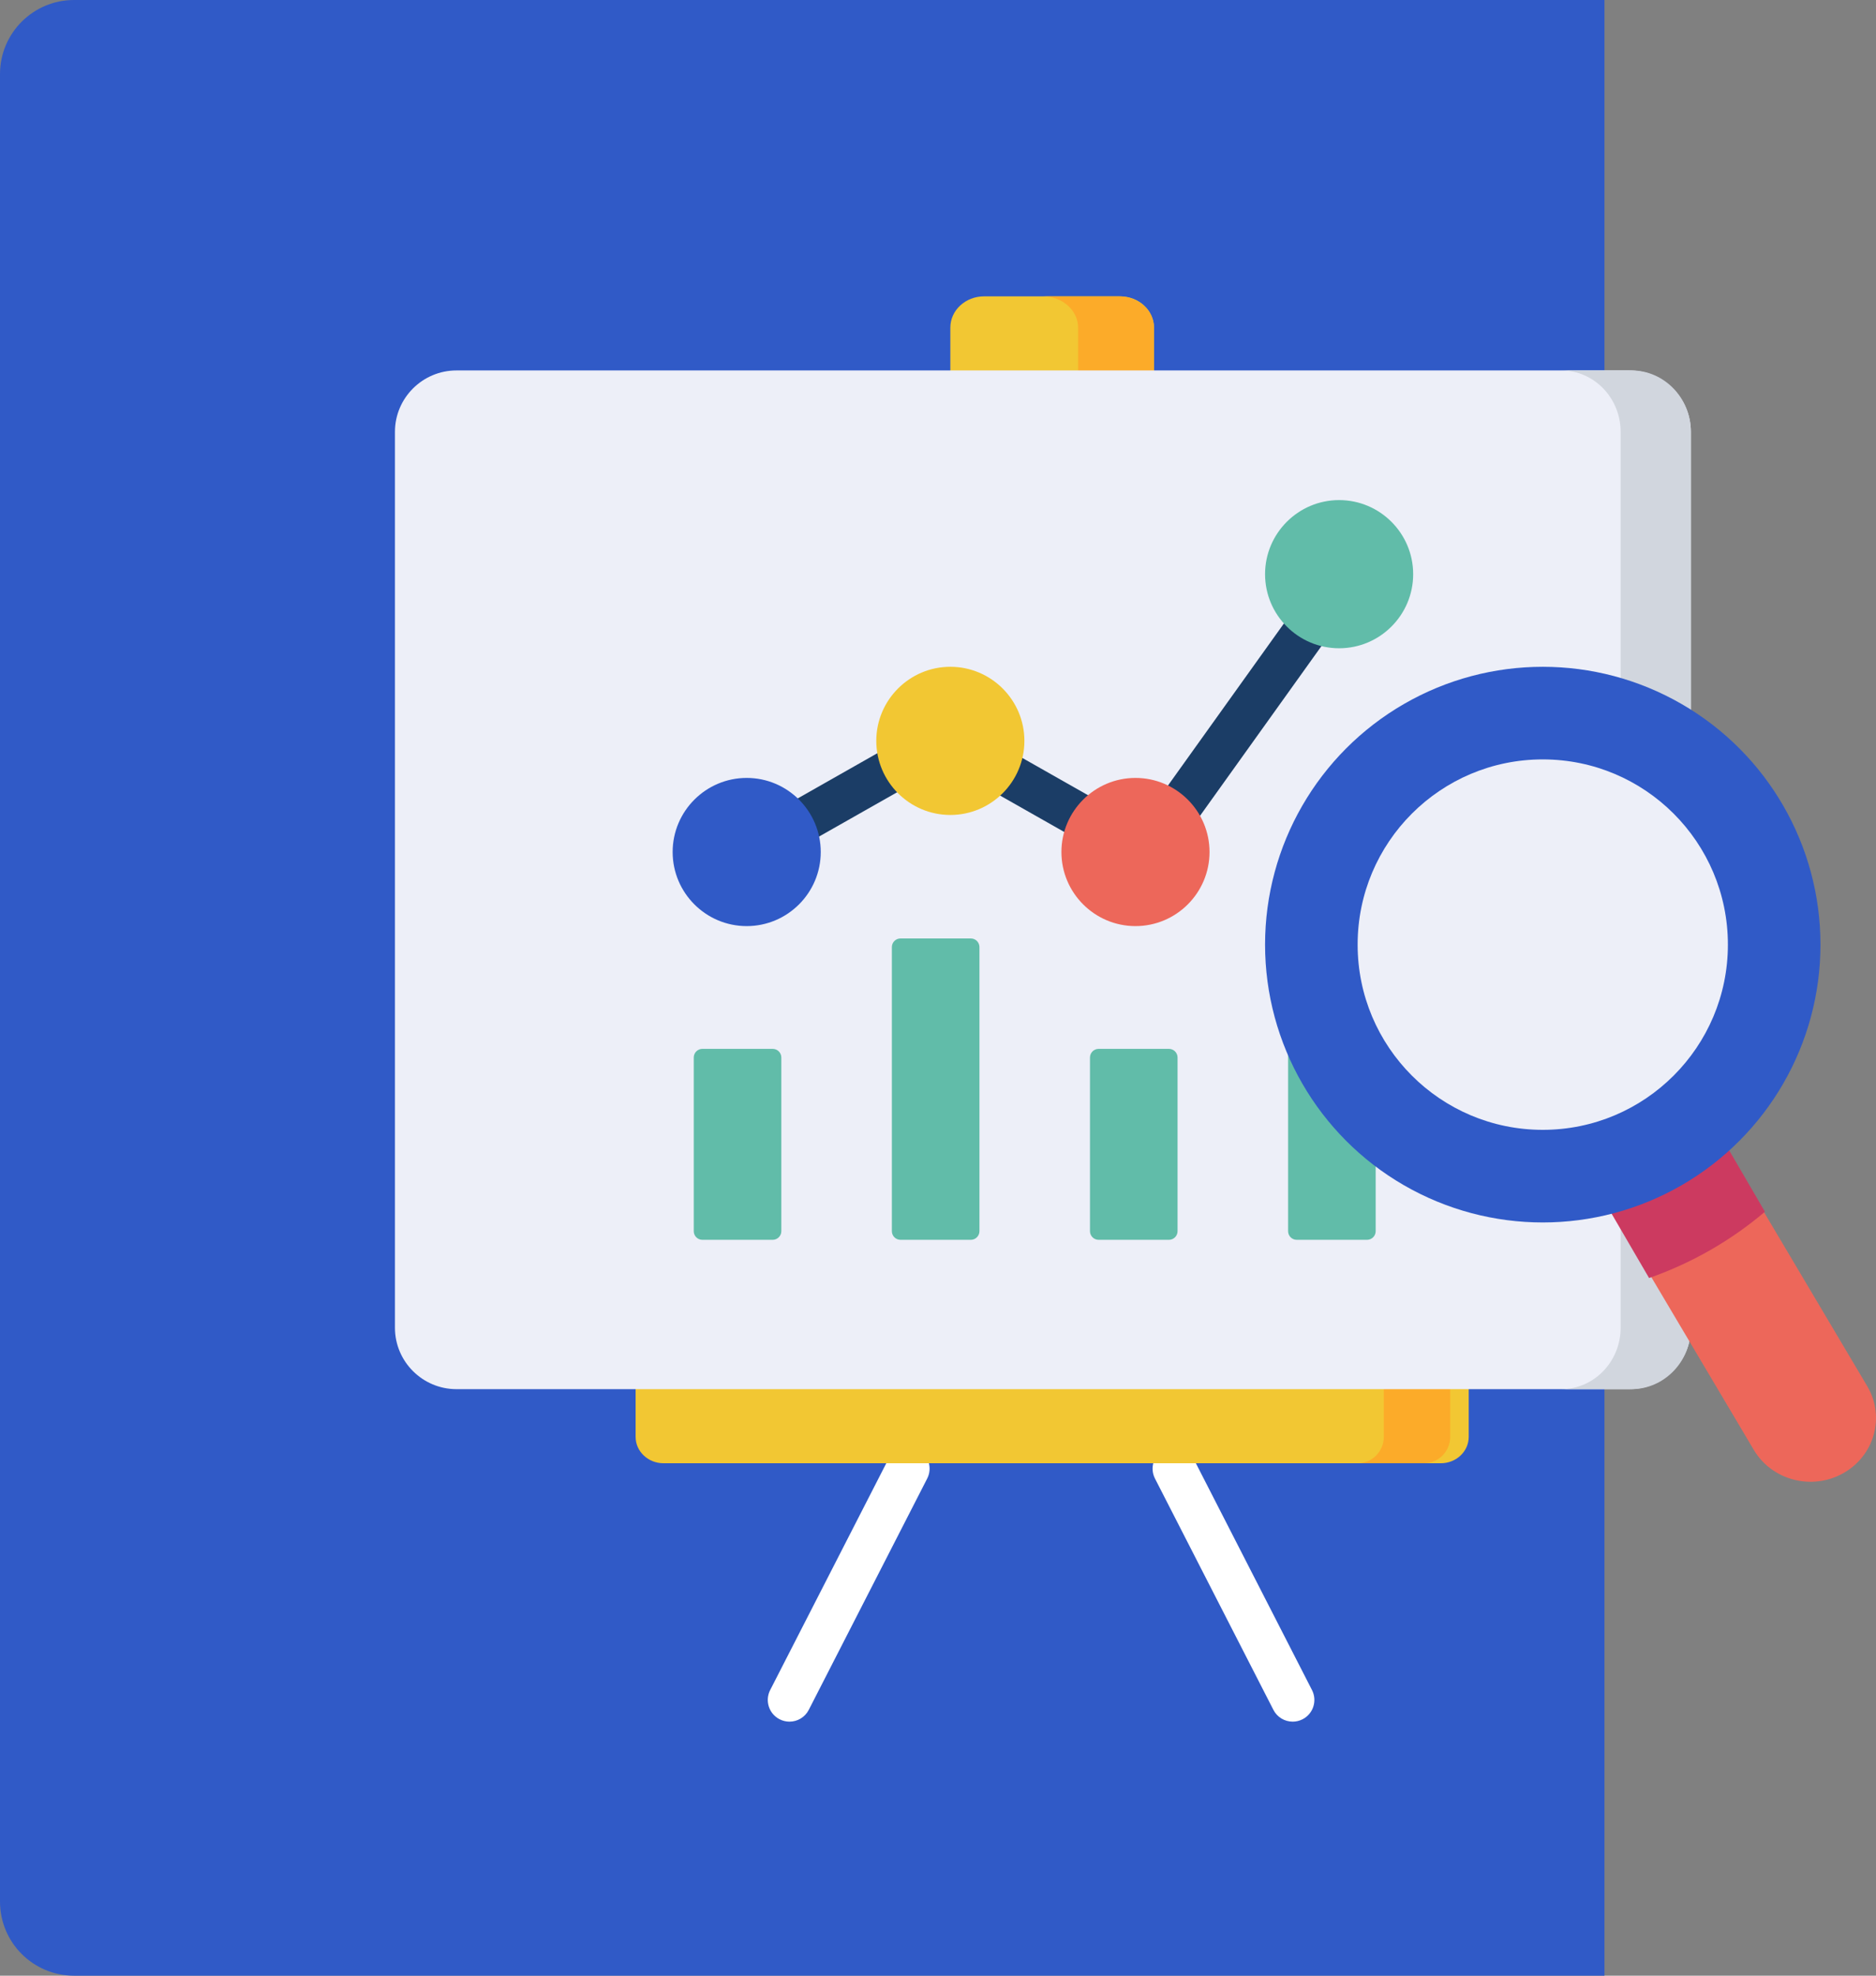 <?xml version="1.0" encoding="UTF-8"?>
<svg width="76px" height="80px" viewBox="0 0 76 80" version="1.1" xmlns="http://www.w3.org/2000/svg" xmlns:xlink="http://www.w3.org/1999/xlink">
    <rect x="0" y="0" width="76" height="80" fill="#808080" stroke="none"/>
    <!-- Generator: Sketch 51.3 (57544) - http://www.bohemiancoding.com/sketch -->
    <title>analysis</title>
    <desc>Created with Sketch.</desc>
    <defs></defs>
    <g id="Page-1" stroke="none" stroke-width="1" fill="none" fill-rule="evenodd">
        <g id="Dashboard" transform="translate(-198, -111)" fill-rule="nonzero">
            <g id="stats1" transform="translate(197, 110)">
                <g id="analysis" transform="translate(1, 1)">
                    <path d="M3,0 L65,0 L65,80 L3,80 C1.343,80 7.30833348e-15,78.657 7.10542736e-15,77 L0,3 C-2.02906125e-16,1.343 1.343,3.04359188e-16 3,0 Z" id="Mask" fill="#305AC7"></path>
                    <g transform="translate(16, 12)">
                        <g id="Group" transform="translate(15, 46.5)" fill="#FFFFFF">
                            <path d="M21.37,11.214 C21.05,11.214 20.742,11.039 20.587,10.735 L15.79,1.37 C15.569,0.938 15.739,0.409 16.171,0.187 C16.603,-0.034 17.133,0.137 17.354,0.569 L22.151,9.934 C22.372,10.366 22.202,10.896 21.77,11.117 C21.641,11.183 21.504,11.214 21.37,11.214 Z" id="Shape"></path>
                            <path d="M0.983,11.214 C0.848,11.214 0.711,11.183 0.583,11.117 C0.15,10.896 -0.02,10.366 0.201,9.934 L4.998,0.569 C5.219,0.137 5.749,-0.034 6.181,0.187 C6.613,0.409 6.784,0.938 6.562,1.37 L1.765,10.735 C1.61,11.039 1.302,11.214 0.983,11.214 Z" id="Shape"></path>
                        </g>
                        <path d="M9.75,46.182 L9.75,43.5 L43.5,43.5 L43.5,46.182 C43.5,46.772 42.995,47.25 42.372,47.25 L10.878,47.25 C10.255,47.25 9.75,46.772 9.75,46.182 Z" id="Shape" fill="#F2C733"></path>
                        <path d="M40.06,43.5 L40.06,46.182 C40.06,46.772 39.585,47.25 39,47.25 L41.69,47.25 C42.276,47.25 42.75,46.772 42.75,46.182 L42.75,43.5 L40.06,43.5 Z" id="Shape" fill="#FCAB29"></path>
                        <path d="M22.5,3.75 L22.5,1.265 C22.5,0.566 23.112,0 23.868,0 L29.382,0 C30.138,0 30.75,0.566 30.75,1.265 L30.75,3.75 L22.5,3.75 L22.5,3.75 Z" id="Shape" fill="#F2C733"></path>
                        <path d="M29.325,0 L26.25,0 C27.037,0 27.675,0.566 27.675,1.265 L27.675,3.75 L30.75,3.75 L30.75,1.265 C30.75,0.566 30.112,0 29.325,0 Z" id="Shape" fill="#FCAB29"></path>
                        <path d="M50.007,3 L2.493,3 C1.118,3 0,4.116 0,5.487 L0,41.763 C0,43.134 1.118,44.25 2.493,44.25 L50.007,44.25 C51.382,44.25 52.5,43.134 52.5,41.763 L52.5,5.487 C52.5,4.116 51.382,3 50.007,3 Z" id="Shape" fill="#EDEFF8"></path>
                        <path d="M50.095,3 L47.25,3 C48.576,3 49.655,4.116 49.655,5.487 L49.655,41.763 C49.655,43.134 48.576,44.25 47.25,44.25 L50.095,44.25 C51.421,44.25 52.5,43.134 52.5,41.763 L52.5,5.487 C52.5,4.116 51.421,3 50.095,3 Z" id="Shape" fill="#D1D6DE"></path>
                        <g id="Group" transform="translate(15, 12)" fill="#1B3D66">
                            <path d="M0.984,10.422 C0.675,10.422 0.376,10.261 0.213,9.973 C-0.028,9.548 0.121,9.008 0.546,8.767 L5.079,6.196 C5.504,5.955 6.044,6.104 6.286,6.529 C6.527,6.954 6.378,7.494 5.953,7.735 L1.42,10.306 C1.282,10.384 1.132,10.422 0.984,10.422 Z" id="Shape"></path>
                            <path d="M13.639,10.422 C13.491,10.422 13.341,10.385 13.203,10.306 L8.67,7.735 C8.245,7.494 8.096,6.954 8.337,6.529 C8.578,6.104 9.119,5.955 9.544,6.196 L14.077,8.767 C14.502,9.008 14.651,9.548 14.41,9.973 C14.247,10.261 13.947,10.422 13.639,10.422 Z" id="Shape"></path>
                            <path d="M16.637,9.764 C16.458,9.764 16.278,9.71 16.122,9.598 C15.725,9.314 15.633,8.761 15.918,8.364 L21.638,0.374 C21.922,-0.024 22.475,-0.116 22.873,0.169 C23.27,0.453 23.362,1.006 23.077,1.403 L17.357,9.394 C17.184,9.635 16.913,9.764 16.637,9.764 Z" id="Shape"></path>
                        </g>
                        <g id="Group" transform="translate(12, 22.5)" fill="#61BCA9">
                            <path d="M0.105,8.321 L0.105,15.353 C0.105,15.547 0.262,15.703 0.455,15.703 L3.303,15.703 C3.496,15.703 3.653,15.547 3.653,15.353 L3.653,8.321 C3.653,8.128 3.496,7.971 3.303,7.971 L0.455,7.971 C0.262,7.971 0.105,8.128 0.105,8.321 Z" id="Shape"></path>
                            <path d="M8.131,3.85 L8.131,15.353 C8.131,15.546 8.288,15.703 8.481,15.703 L11.329,15.703 C11.522,15.703 11.679,15.546 11.679,15.353 L11.679,3.85 C11.679,3.656 11.522,3.5 11.329,3.5 L8.481,3.5 C8.288,3.5 8.131,3.657 8.131,3.85 Z" id="Shape"></path>
                            <path d="M16.157,8.321 L16.157,15.353 C16.157,15.547 16.314,15.703 16.507,15.703 L19.355,15.703 C19.548,15.703 19.705,15.547 19.705,15.353 L19.705,8.321 C19.705,8.128 19.548,7.971 19.355,7.971 L16.507,7.971 C16.314,7.971 16.157,8.128 16.157,8.321 Z" id="Shape"></path>
                            <path d="M24.183,0.363 L24.183,15.353 C24.183,15.547 24.34,15.703 24.533,15.703 L27.381,15.703 C27.574,15.703 27.731,15.547 27.731,15.353 L27.731,0.363 C27.731,0.17 27.574,0.013 27.381,0.013 L24.533,0.013 C24.34,0.013 24.183,0.17 24.183,0.363 Z" id="Shape"></path>
                        </g>
                        <path d="M48,34.831 L55.049,46.709 C55.782,47.944 57.404,48.367 58.673,47.654 C59.942,46.941 60.377,45.363 59.644,44.128 L52.595,32.25 L48,34.831 Z" id="Shape" fill="#ED675A"></path>
                        <path d="M52.693,32.25 L48,34.934 L50.807,39.75 C51.649,39.456 52.477,39.082 53.279,38.623 C54.081,38.165 54.821,37.642 55.5,37.066 L52.693,32.25 Z" id="Shape" fill="#CC3A60"></path>
                        <circle id="Oval" fill="#305AC7" cx="46.5" cy="26.25" r="11.25"></circle>
                        <circle id="Oval" fill="#EDEFF8" cx="46.5" cy="26.25" r="7.5"></circle>
                        <path d="M22.5,15 C20.846,15 19.5,16.346 19.5,18 C19.5,19.654 20.846,21 22.5,21 C24.154,21 25.5,19.654 25.5,18 C25.5,16.346 24.154,15 22.5,15 Z" id="Shape" fill="#F2C733"></path>
                        <path d="M14.25,19.5 C12.596,19.5 11.25,20.846 11.25,22.5 C11.25,24.154 12.596,25.5 14.25,25.5 C15.904,25.5 17.25,24.154 17.25,22.5 C17.25,20.846 15.904,19.5 14.25,19.5 Z" id="Shape" fill="#305AC7"></path>
                        <path d="M30,19.5 C28.346,19.5 27,20.846 27,22.5 C27,24.154 28.346,25.5 30,25.5 C31.654,25.5 33,24.154 33,22.5 C33,20.846 31.654,19.5 30,19.5 Z" id="Shape" fill="#ED675A"></path>
                        <path d="M38.25,8.25 C36.596,8.25 35.25,9.596 35.25,11.25 C35.25,12.904 36.596,14.25 38.25,14.25 C39.904,14.25 41.25,12.904 41.25,11.25 C41.25,9.596 39.904,8.25 38.25,8.25 Z" id="Shape" fill="#61BCA9"></path>
                    </g>
                </g>
            </g>
        </g>
    </g>
</svg>